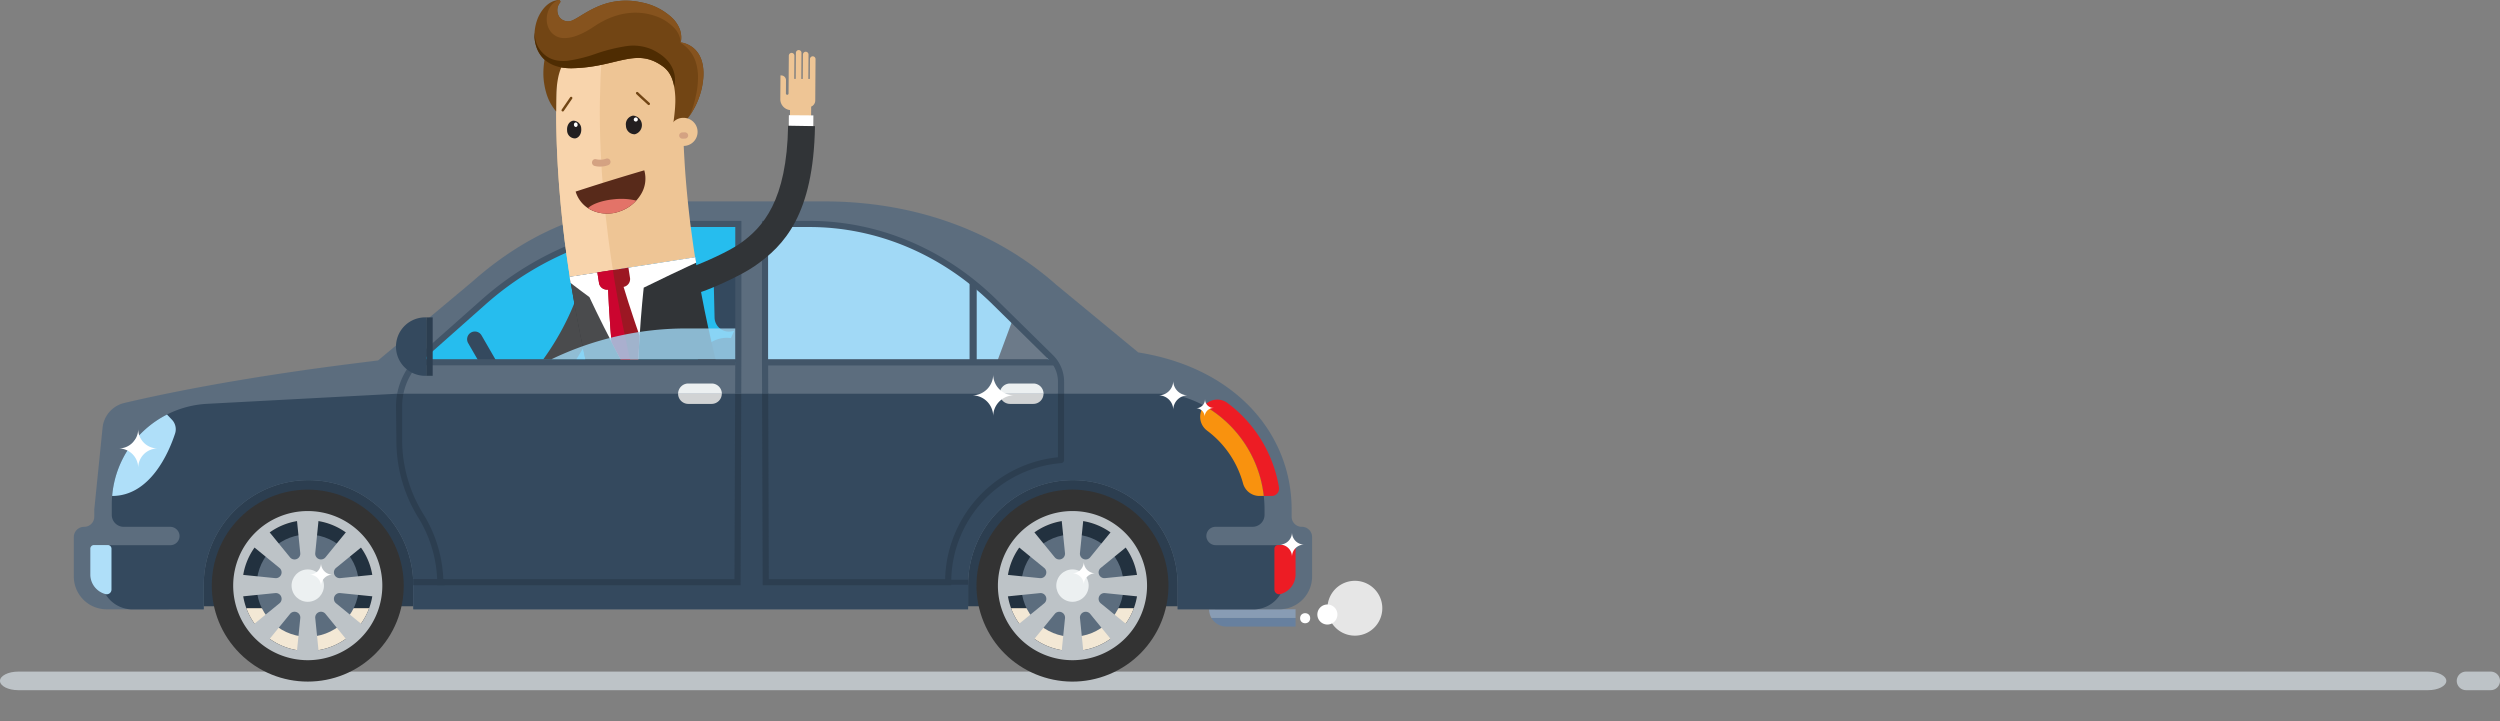 <svg xmlns="http://www.w3.org/2000/svg" width="857.481" height="247.418" viewBox="0 0 857.481 247.418">
  <rect x="0" y="0" width="857.481" height="247.418" fill="#808080" stroke="none"/>
  <g id="car_man" data-name="car &amp; man" transform="translate(-42.991 -157.297)">
    <g id="shadow" transform="translate(42.991 387.653)">
      <path id="Path_17" data-name="Path 17" d="M734.9,508.316h-8.466a3.192,3.192,0,0,0-3.183,3.183h0a3.192,3.192,0,0,0,3.183,3.183H734.9a3.192,3.192,0,0,0,3.183-3.183h0A3.192,3.192,0,0,0,734.9,508.316Z" transform="translate(119.397 -508.316)" fill="#bdc3c7"/>
      <path id="Path_18" data-name="Path 18" d="M72.5,508.316H899.082c3.436,0,6.246,1.432,6.246,3.183s-2.81,3.183-6.246,3.183H72.5c-3.436,0-6.246-1.432-6.246-3.183S69.069,508.316,72.5,508.316Z" transform="translate(-66.259 -508.316)" fill="#bdc3c7"/>
    </g>
    <g id="Group_39" data-name="Group 39" transform="translate(68.307 157.297)">
      <g id="car" transform="translate(0 69.08)">
        <g id="car-2" data-name="car">
          <path id="Rectangle_1" data-name="Rectangle 1" d="M0,0H79.15a0,0,0,0,1,0,0V7.445A39.575,39.575,0,0,1,39.575,47.02h0A39.575,39.575,0,0,1,0,7.445V0A0,0,0,0,1,0,0Z" transform="translate(382.109 138.861) rotate(-180)" fill="#2c3e50"/>
          <g id="Group_6" data-name="Group 6" transform="translate(299.522 88.769)">
            <circle id="Ellipse_1" data-name="Ellipse 1" cx="32.92" cy="32.92" r="32.92" transform="translate(0 25.196) rotate(-22.5)" fill="#333"/>
            <path id="Path_19" data-name="Path 19" d="M554.951,451.617a22.439,22.439,0,1,1,43.5,7.75H556.326A22.386,22.386,0,0,1,554.951,451.617Z" transform="translate(-534.378 -408.605)" fill="#22313f"/>
            <path id="Path_20" data-name="Path 20" d="M599.175,475.18a22.448,22.448,0,0,1-42.129,0Z" transform="translate(-535.098 -424.418)" fill="#f3e8d5"/>
            <circle id="Ellipse_2" data-name="Ellipse 2" cx="17.547" cy="17.547" r="17.547" transform="translate(18.197 43.012) rotate(-45)" fill="#5c6d7e"/>
            <g id="Group_5" data-name="Group 5" transform="translate(17.437 17.437)">
              <g id="Group_4" data-name="Group 4" transform="translate(1.067 1.067)">
                <path id="Path_21" data-name="Path 21" d="M551.8,452.285v-3.5a1.959,1.959,0,0,1,2.156-1.949l11.22,1.135a1.981,1.981,0,0,0,1.447-3.493l-8.737-7.131a1.959,1.959,0,0,1-.147-2.9l2.477-2.477a1.959,1.959,0,0,1,2.9.147l7.131,8.737a1.981,1.981,0,0,0,3.493-1.447l-1.136-11.22a1.96,1.96,0,0,1,1.949-2.156h3.5a1.959,1.959,0,0,1,1.949,2.156l-1.135,11.22a1.981,1.981,0,0,0,3.493,1.447l7.13-8.737a1.959,1.959,0,0,1,2.9-.147l2.477,2.477a1.959,1.959,0,0,1-.146,2.9l-8.737,7.131a1.981,1.981,0,0,0,1.447,3.493l11.22-1.135a1.959,1.959,0,0,1,2.156,1.948v3.5a1.96,1.96,0,0,1-2.156,1.95l-11.22-1.136a1.981,1.981,0,0,0-1.447,3.493l8.737,7.131a1.959,1.959,0,0,1,.146,2.9L592.4,469.1a1.959,1.959,0,0,1-2.9-.147l-7.13-8.737a1.981,1.981,0,0,0-3.493,1.447l1.135,11.22a1.959,1.959,0,0,1-1.949,2.156h-3.5a1.959,1.959,0,0,1-1.949-2.156l1.136-11.22a1.981,1.981,0,0,0-3.493-1.447l-7.131,8.737a1.959,1.959,0,0,1-2.9.147l-2.477-2.477a1.959,1.959,0,0,1,.147-2.9l8.737-7.131a1.981,1.981,0,0,0-1.447-3.493l-11.22,1.136A1.959,1.959,0,0,1,551.8,452.285Z" transform="translate(-551.798 -426.025)" fill="#bdc3c7"/>
                <circle id="Ellipse_3" data-name="Ellipse 3" cx="5.552" cy="5.552" r="5.552" transform="translate(17.255 27.513) rotate(-67.5)" fill="#ecf0f1"/>
              </g>
              <path id="Path_22" data-name="Path 22" d="M550.172,449.974A25.576,25.576,0,1,0,575.747,424.4,25.575,25.575,0,0,0,550.172,449.974Zm3.136,0a22.439,22.439,0,1,1,22.439,22.44A22.439,22.439,0,0,1,553.308,449.974Z" transform="translate(-550.172 -424.399)" fill="#bdc3c7"/>
            </g>
          </g>
          <path id="Rectangle_2" data-name="Rectangle 2" d="M0,0H79.15a0,0,0,0,1,0,0V7.445A39.575,39.575,0,0,1,39.575,47.02h0A39.575,39.575,0,0,1,0,7.445V0A0,0,0,0,1,0,0Z" transform="translate(119.818 138.861) rotate(-180)" fill="#2c3e50"/>
          <g id="Group_21" data-name="Group 21">
            <g id="Group_20" data-name="Group 20">
              <g id="Group_7" data-name="Group 7" transform="translate(389.398 139.903)">
                <path id="Path_23" data-name="Path 23" d="M690.638,483.234H666.907a5.925,5.925,0,0,1-5.132-2.966h28.862Z" transform="translate(-660.975 -477.302)" fill="#67809f"/>
                <path id="Path_24" data-name="Path 24" d="M690.218,475.748v2.966H661.356a5.894,5.894,0,0,1-.8-2.966Z" transform="translate(-660.556 -475.748)" fill="#889cb4"/>
              </g>
              <path id="Path_25" data-name="Path 25" d="M488.336,374.174a3.466,3.466,0,0,1-3.443-3.512v-2.479c0-25.219-18.475-48.368-52.6-53.825l-28.1-23.178c-21.931-19.443-50.224-28.618-79.532-28.618H278.291c-29.465,0-53.293,8.793-74.441,27.542l-32.291,27-8.829,1.114c-25.14,3.172-53.562,7.673-78.226,13.481h0a9.733,9.733,0,0,0-7.451,8.49l-2.844,28v2.479a3.466,3.466,0,0,1-3.444,3.512,3.51,3.51,0,0,0-3.577,3.51v13.527a11.254,11.254,0,0,0,11.255,11.255h33.309V394.1a35.934,35.934,0,0,1,35.934-35.934h0A35.934,35.934,0,0,1,183.619,394.1v8.364h190.3V394.1a35.934,35.934,0,0,1,35.934-35.934h0A35.934,35.934,0,0,1,445.785,394.1v8.364h34.874a11.255,11.255,0,0,0,11.255-11.255V377.684A3.51,3.51,0,0,0,488.336,374.174Z" transform="translate(-67.188 -262.562)" fill="#5c6d7e"/>
              <path id="Path_26" data-name="Path 26" d="M485.858,415.021H463.795a3.241,3.241,0,0,1-3.27-2.84,3.15,3.15,0,0,1,3.135-3.458H476.38a4.1,4.1,0,0,0,4.087-4.087v-1.9c0-20.528-15.4-37.58-33.344-39.664H182.952l-65.7,3.494a34.549,34.549,0,0,0-32.175,34.46v3.612a4.093,4.093,0,0,0,4.082,4.087h15.884a3.241,3.241,0,0,1,3.27,2.84,3.15,3.15,0,0,1-3.134,3.459h-22.2a12.926,12.926,0,0,1-1.629.993v10.154a10.89,10.89,0,0,0,10.912,10.89l24.358-.043v-8.364a35.934,35.934,0,0,1,35.934-35.934h0a35.934,35.934,0,0,1,35.934,35.934v8.364h190.3v-8.364a35.934,35.934,0,0,1,35.934-35.934h0a35.934,35.934,0,0,1,35.934,35.934v8.364l25.923.043a10.89,10.89,0,0,0,10.913-10.89V416.014A12.881,12.881,0,0,1,485.858,415.021Z" transform="translate(-72.056 -297.111)" fill="#34495e"/>
              <path id="Path_27" data-name="Path 27" d="M269.111,301.189l-21.5,19.062a22.328,22.328,0,0,0-1.642,1.617h110.49l.013-3.831V274.426h-16.83A106.222,106.222,0,0,0,269.111,301.189Z" transform="translate(-128.643 -266.64)" fill="#26bdee"/>
              <path id="Path_28" data-name="Path 28" d="M81.772,442.171H77.125a1.252,1.252,0,0,0-1.305,1.192v9.092a6.97,6.97,0,0,0,5.081,6.5,1.627,1.627,0,0,0,2.175-1.421V443.363A1.252,1.252,0,0,0,81.772,442.171Z" transform="translate(-70.155 -324.302)" fill="#afdff9"/>
              <g id="Group_8" data-name="Group 8" transform="translate(134.877 21.148)">
                <path id="Path_29" data-name="Path 29" d="M406.617,295.966a4.878,4.878,0,0,0-4.056-1.1h0a4.9,4.9,0,0,0-4.016,4.938l.326,13.708a4.9,4.9,0,0,0,5.787,4.706l.911-.167-1.074,2.471a10.246,10.246,0,0,0-10.777,6.03l-.982,2.261h13.881Z" transform="translate(-313.971 -294.788)" fill="#34495e"/>
                <path id="Path_30" data-name="Path 30" d="M277.662,331.824a2.653,2.653,0,0,0-4.594,2.653l3.819,6.615h6.125Z" transform="translate(-272.714 -307.064)" fill="#34495e"/>
              </g>
              <g id="Group_9" data-name="Group 9" transform="translate(207.272 62.46)">
                <path id="Path_31" data-name="Path 31" d="M394.525,366.567h-8a3.5,3.5,0,0,1-3.5-3.5h14.991A3.5,3.5,0,0,1,394.525,366.567Z" transform="translate(-383.031 -359.571)" fill="#d1d3d4"/>
                <path id="Path_32" data-name="Path 32" d="M398.022,361.237H383.031a3.5,3.5,0,0,1,3.5-3.5h8a3.5,3.5,0,0,1,3.5,3.5Z" transform="translate(-383.031 -357.739)" fill="#ecf0f1"/>
              </g>
              <g id="Group_10" data-name="Group 10" transform="translate(317.613 62.46)">
                <path id="Path_33" data-name="Path 33" d="M562.664,366.567h-8a3.5,3.5,0,0,1-3.5-3.5h14.991A3.5,3.5,0,0,1,562.664,366.567Z" transform="translate(-551.17 -359.571)" fill="#d1d3d4"/>
                <path id="Path_34" data-name="Path 34" d="M566.161,361.237H551.17a3.5,3.5,0,0,1,3.5-3.5h8a3.5,3.5,0,0,1,3.5,3.5Z" transform="translate(-551.17 -357.739)" fill="#ecf0f1"/>
              </g>
              <path id="Path_35" data-name="Path 35" d="M732.5,479.646a9.406,9.406,0,1,1,8.7-10.066A9.406,9.406,0,0,1,732.5,479.646Z" transform="translate(-292.42 -330.726)" fill="#fff" opacity="0.8"/>
              <path id="Path_36" data-name="Path 36" d="M720.821,480.107a3.439,3.439,0,1,1,3.179-3.68A3.439,3.439,0,0,1,720.821,480.107Z" transform="translate(-290.606 -334.982)" fill="#fff"/>
              <circle id="Ellipse_4" data-name="Ellipse 4" cx="1.731" cy="1.731" r="1.731" transform="translate(420.608 141.233)" fill="#fff"/>
              <g id="Group_11" data-name="Group 11" transform="translate(386.331 67.975)">
                <path id="Path_37" data-name="Path 37" d="M678.424,399.2h2.739a2.524,2.524,0,0,0,2.479-2.954,45.269,45.269,0,0,0-17.7-28.958,5.83,5.83,0,0,0-7.938.964A40.83,40.83,0,0,1,678.424,399.2Z" transform="translate(-656.613 -366.143)" fill="#ed1c24"/>
                <path id="Path_38" data-name="Path 38" d="M658.228,377.872A33.559,33.559,0,0,1,670.6,396.036a5.843,5.843,0,0,0,5.662,4.268h1.436a40.83,40.83,0,0,0-20.418-30.949,5.9,5.9,0,0,0,.952,8.517Z" transform="translate(-655.883 -367.247)" fill="#f9920e"/>
              </g>
              <path id="Path_39" data-name="Path 39" d="M507.169,301.109l19.376,19.062a21.423,21.423,0,0,1,1.479,1.617H428.46l-.013-3.831V274.346h15.166C467.056,274.346,489.628,283.85,507.169,301.109Z" transform="translate(-191.371 -266.613)" fill="#a1d9f6"/>
              <path id="Path_40" data-name="Path 40" d="M555.042,324.443l11.723,11.534.345,1.879a4.869,4.869,0,0,1,.062,1.154H549.636Z" transform="translate(-233.029 -283.834)" fill="#6c7a89"/>
              <g id="Group_12" data-name="Group 12" transform="translate(307.241 27.969)">
                <rect id="Rectangle_3" data-name="Rectangle 3" width="2.446" height="27.206" fill="#425568"/>
              </g>
              <path id="Path_41" data-name="Path 41" d="M696,442.171h4.646a1.252,1.252,0,0,1,1.3,1.192v9.092a6.97,6.97,0,0,1-5.081,6.5,1.627,1.627,0,0,1-2.175-1.421V443.363A1.253,1.253,0,0,1,696,442.171Z" transform="translate(-282.895 -324.302)" fill="#ed1c24"/>
              <g id="Group_16" data-name="Group 16" transform="translate(110.509 6.677)">
                <g id="Group_13" data-name="Group 13" transform="translate(0 0.003)">
                  <path id="Path_42" data-name="Path 42" d="M352.156,317.4V274.848H336.38a105.173,105.173,0,0,0-69.832,26.5l-21.5,19.062a21.261,21.261,0,0,0-6.73,11.711h-2.143a23.368,23.368,0,0,1,7.475-13.288l21.5-19.062a107.274,107.274,0,0,1,71.229-27.028h17.883v44.664l-.051,14.714H352.1Z" transform="translate(-235.786 -272.741)" fill="#425568"/>
                  <path id="Path_43" data-name="Path 43" d="M238.113,363.222a21.231,21.231,0,0,0-.423,4.19v11.831a48.494,48.494,0,0,0,7.385,25.357,45.8,45.8,0,0,1,6.734,22.121h99.869l.223-63.5h2.107l-.23,65.606H249.757l-.021-1.032a43.744,43.744,0,0,0-6.438-22.064,49.845,49.845,0,0,1-7.57-25.463l-.145-12.857a23.323,23.323,0,0,1,.387-4.19Z" transform="translate(-235.583 -303.844)" fill="#2c3e50"/>
                  <rect id="Rectangle_4" data-name="Rectangle 4" width="10.793" height="2.124" transform="translate(5.91 122.86)" fill="#2c3e50"/>
                </g>
                <g id="Group_14" data-name="Group 14" transform="translate(6.92 47.444)">
                  <rect id="Rectangle_5" data-name="Rectangle 5" width="109.579" height="2.107" fill="#425568"/>
                </g>
                <g id="Group_15" data-name="Group 15" transform="translate(125.512)">
                  <path id="Path_44" data-name="Path 44" d="M429.02,362.744l.2,63.81H489.7a43.088,43.088,0,0,1,38.687-41.8V362.744H530.5v22.975a1.06,1.06,0,0,1-.973,1.051A40.976,40.976,0,0,0,491.8,427.61v1.055H427.117l-.208-65.921Z" transform="translate(-426.864 -303.677)" fill="#2c3e50"/>
                  <path id="Path_45" data-name="Path 45" d="M428.951,317.4,429,332.058h-2.111l-.046-14.651v-44.67h16.221c23.721,0,46.555,9.612,64.3,27.066l19.428,19.113a12.825,12.825,0,0,1,3.693,9.092v4.017h-2.11v-4.017a10.716,10.716,0,0,0-3.076-7.6l-19.413-19.1c-17.343-17.063-39.653-26.461-62.816-26.461H428.951Z" transform="translate(-426.84 -272.737)" fill="#425568"/>
                </g>
              </g>
              <g id="Group_19" data-name="Group 19" transform="translate(33.687 85.225)">
                <circle id="Ellipse_5" data-name="Ellipse 5" cx="32.92" cy="32.92" r="32.92" transform="translate(0 46.556) rotate(-45)" fill="#333"/>
                <path id="Path_46" data-name="Path 46" d="M155.27,451.617a22.44,22.44,0,1,1,43.5,7.75H156.645A22.386,22.386,0,0,1,155.27,451.617Z" transform="translate(-131.153 -405.061)" fill="#22313f"/>
                <path id="Path_47" data-name="Path 47" d="M199.494,475.18a22.448,22.448,0,0,1-42.129,0Z" transform="translate(-131.873 -420.874)" fill="#f3e8d5"/>
                <circle id="Ellipse_6" data-name="Ellipse 6" cx="17.547" cy="17.547" r="17.547" transform="translate(25.447 59.603) rotate(-76.717)" fill="#5c6d7e"/>
                <g id="Group_18" data-name="Group 18" transform="translate(20.98 20.981)">
                  <g id="Group_17" data-name="Group 17" transform="translate(1.068 1.067)">
                    <path id="Path_48" data-name="Path 48" d="M152.117,452.285v-3.5a1.959,1.959,0,0,1,2.156-1.949l11.22,1.135a1.981,1.981,0,0,0,1.447-3.493l-8.737-7.131a1.958,1.958,0,0,1-.147-2.9l2.477-2.477a1.959,1.959,0,0,1,2.9.147l7.131,8.737a1.981,1.981,0,0,0,3.493-1.447l-1.136-11.22a1.96,1.96,0,0,1,1.949-2.156h3.5a1.959,1.959,0,0,1,1.949,2.156L179.19,439.4a1.981,1.981,0,0,0,3.494,1.447l7.13-8.737a1.959,1.959,0,0,1,2.9-.147l2.477,2.477a1.959,1.959,0,0,1-.146,2.9l-8.737,7.131a1.981,1.981,0,0,0,1.447,3.493l11.22-1.135a1.958,1.958,0,0,1,2.156,1.948v3.5a1.959,1.959,0,0,1-2.156,1.95l-11.22-1.136a1.981,1.981,0,0,0-1.447,3.493l8.737,7.131a1.959,1.959,0,0,1,.146,2.9l-2.477,2.477a1.959,1.959,0,0,1-2.9-.147l-7.13-8.737a1.981,1.981,0,0,0-3.494,1.447l1.136,11.22a1.959,1.959,0,0,1-1.949,2.156h-3.5a1.959,1.959,0,0,1-1.949-2.156l1.136-11.22a1.981,1.981,0,0,0-3.493-1.447l-7.131,8.737a1.959,1.959,0,0,1-2.9.147l-2.477-2.477a1.958,1.958,0,0,1,.147-2.9l8.737-7.131a1.981,1.981,0,0,0-1.447-3.493l-11.22,1.136A1.959,1.959,0,0,1,152.117,452.285Z" transform="translate(-152.117 -426.025)" fill="#bdc3c7"/>
                    <circle id="Ellipse_7" data-name="Ellipse 7" cx="5.552" cy="5.552" r="5.552" transform="translate(17.83 20.381) rotate(-13.283)" fill="#ecf0f1"/>
                  </g>
                  <path id="Path_49" data-name="Path 49" d="M150.49,449.974A25.576,25.576,0,1,0,176.066,424.4,25.576,25.576,0,0,0,150.49,449.974Zm3.137,0a22.439,22.439,0,1,1,22.439,22.44A22.439,22.439,0,0,1,153.627,449.974Z" transform="translate(-150.49 -424.399)" fill="#bdc3c7"/>
                </g>
              </g>
            </g>
          </g>
          <path id="Path_50" data-name="Path 50" d="M428.377,347.171H528.542l-1.258-2.146H428.377Z" transform="translate(-191.347 -290.908)" fill="#425568"/>
          <path id="Path_51" data-name="Path 51" d="M87.224,401.884a34.553,34.553,0,0,1,18.813-27.931l1.692,1.774a4.734,4.734,0,0,1,1.08,4.747C106.722,386.818,100.382,401.879,87.224,401.884Z" transform="translate(-74.075 -300.853)" fill="#afdff9"/>
          <path id="Path_52" data-name="Path 52" d="M531.524,460.269H525.5V462h5.959Z" transform="translate(-224.734 -330.524)" fill="#2c3e50"/>
          <path id="Path_53" data-name="Path 53" d="M251.4,343.221h2.207V323.18H251.4v20.041Z" transform="translate(-130.511 -283.399)" fill="#2c3e50"/>
          <path id="Path_54" data-name="Path 54" d="M245.958,323.18a10.027,10.027,0,1,0,0,20.041V323.18Z" transform="translate(-125.068 -283.399)" fill="#34495e"/>
        </g>
        <g id="Group_23" data-name="Group 23" transform="translate(15.406 59.333)">
          <g id="Group_22" data-name="Group 22">
            <path id="Path_55" data-name="Path 55" d="M536.753,360.163h0a7.189,7.189,0,0,1,7.189,7.189h0a7.189,7.189,0,0,1,7.188-7.189h0a7.188,7.188,0,0,1-7.188-7.189h0A7.189,7.189,0,0,1,536.753,360.163Z" transform="translate(-244.007 -352.974)" fill="#fff"/>
            <path id="Path_56" data-name="Path 56" d="M589.018,454.852h0a3.968,3.968,0,0,1,3.968,3.968h0a3.969,3.969,0,0,1,3.969-3.968h0a3.969,3.969,0,0,1-3.969-3.969h0A3.969,3.969,0,0,1,589.018,454.852Z" transform="translate(-261.973 -386.63)" fill="#fff"/>
            <path id="Path_57" data-name="Path 57" d="M190.346,455.556h0a3.968,3.968,0,0,1,3.968,3.968h0a3.969,3.969,0,0,1,3.969-3.968h0a3.969,3.969,0,0,1-3.969-3.969h0A3.969,3.969,0,0,1,190.346,455.556Z" transform="translate(-124.93 -386.872)" fill="#fff"/>
            <path id="Path_58" data-name="Path 58" d="M697.5,439.731h0a4.186,4.186,0,0,1,4.185,4.186h0a4.186,4.186,0,0,1,4.186-4.186h0a4.185,4.185,0,0,1-4.186-4.185h0A4.185,4.185,0,0,1,697.5,439.731Z" transform="translate(-299.265 -381.358)" fill="#fff"/>
            <path id="Path_59" data-name="Path 59" d="M90.664,388.185h0a6.678,6.678,0,0,1,6.678,6.678h0a6.678,6.678,0,0,1,6.679-6.678h0a6.679,6.679,0,0,1-6.679-6.679h0A6.679,6.679,0,0,1,90.664,388.185Z" transform="translate(-90.664 -362.782)" fill="#fff"/>
            <path id="Path_60" data-name="Path 60" d="M653.741,369.074h0a2.968,2.968,0,0,1,2.951,2.986h0a3.064,3.064,0,0,1,3.082-3.073v-.026a2.942,2.942,0,0,1-2.952-2.934H656.8A3.065,3.065,0,0,1,653.741,369.074Z" transform="translate(-284.222 -357.461)" fill="#fff"/>
            <path id="Path_61" data-name="Path 61" d="M634.184,361.3h0a5.009,5.009,0,0,1,5.009,5.009h0A5.009,5.009,0,0,1,644.2,361.3h0a5.009,5.009,0,0,1-5.009-5.009h0A5.009,5.009,0,0,1,634.184,361.3Z" transform="translate(-277.499 -354.116)" fill="#fff"/>
          </g>
        </g>
      </g>
      <g id="man" transform="translate(157.991)">
        <g id="Group_26" data-name="Group 26" transform="translate(3.022 96.716)">
          <g id="Group_25" data-name="Group 25">
            <g id="Group_24" data-name="Group 24">
              <path id="Path_62" data-name="Path 62" d="M331.056,317.539a65.616,65.616,0,0,0,3.684-10.893l-9.142-1.962,4.571.981-4.569-.992c-.039.182-2.845,12.393-13.059,26.54h11.348A96.71,96.71,0,0,0,331.056,317.539Z" transform="translate(-312.54 -304.673)" fill="#4a4b4d"/>
            </g>
          </g>
        </g>
        <g id="Group_38" data-name="Group 38">
          <g id="Group_37" data-name="Group 37">
            <path id="Path_63" data-name="Path 63" d="M320.18,179.686c.319-4.085,3.682-7.137,7.214-6.675l30.276,3.68a6.457,6.457,0,0,1,5.844,6.677s-.4,4.069-.592,10.329c-.215,6.249-.156,14.694.343,23.194.473,8.5,1.368,17.029,2.165,23.42.445,3.195.788,5.858,1.071,7.72l.457,2.925-42.97,6.707s-.184-1.182-.506-3.25-.7-5.046-1.193-8.607c-.893-7.15-1.9-16.732-2.443-26.45-.569-9.71-.647-19.565-.39-27.064C319.683,184.8,320.18,179.686,320.18,179.686Z" transform="translate(-311.847 -162.683)" fill="#eec595"/>
            <path id="Path_64" data-name="Path 64" d="M327.393,173.011l8.4,1.021q-.2,1.719-.411,3.537-.159,1.809-.327,3.7-.083.946-.167,1.912-.058.961-.118,1.939-.117,1.956-.237,3.971c-.206,5.352-.354,10.967-.228,16.538.062,5.581.354,11.123.674,16.386.207,2.623.408,5.178.6,7.632.241,2.445.472,4.789.689,7,.329,2.771.632,5.329.9,7.608.31,2.271.583,4.262.808,5.909s.442,2.941.573,3.829.213,1.363.213,1.363l-14.779,2.307s-.184-1.182-.506-3.25-.7-5.046-1.193-8.607c-.893-7.15-1.9-16.732-2.443-26.45-.569-9.71-.647-19.565-.39-27.064.228-7.488.725-12.6.725-12.6C320.5,175.6,323.862,172.549,327.393,173.011Z" transform="translate(-311.847 -162.683)" fill="#f8d4ac"/>
            <path id="Path_65" data-name="Path 65" d="M374.991,320.718c-.863-3.588-1.572-7.2-2.307-10.581-.643-3.391-1.3-6.548-1.763-9.268-.979-5.432-1.517-9.063-1.517-9.063l-42.97,6.707c.013.073,2.04,12.761,5.337,28.277h44.649C375.93,324.8,375.448,322.761,374.991,320.718Z" transform="translate(-314.294 -203.534)" fill="#313437"/>
            <path id="Path_66" data-name="Path 66" d="M342.967,308.9c-.537-3.113-1.013-5.7-1.3-7.522s-.447-2.863-.447-2.863l-14.76,2.3s.168,1.078.463,2.965.786,4.561,1.342,7.781c.91,4.93,2.107,11.112,3.527,17.534H347.11C345.411,321.74,344,314.485,342.967,308.9Z" transform="translate(-314.304 -205.839)" fill="#4a4b4d"/>
            <g id="Group_27" data-name="Group 27" transform="translate(34.821 31.525)">
              <path id="Path_67" data-name="Path 67" d="M365.58,209.8a.423.423,0,0,0,.09-.689l-2-1.817c-.992-.9-1.951-1.828-1.961-1.837a.424.424,0,1,0-.589.61c.01.009.979.944,1.979,1.854l2,1.818A.422.422,0,0,0,365.58,209.8Z" transform="translate(-360.995 -205.336)" fill="#714514"/>
            </g>
            <g id="Group_28" data-name="Group 28" transform="translate(9.281 33.191)">
              <path id="Path_68" data-name="Path 68" d="M322.7,212.881a.417.417,0,0,0,.154-.136l2.886-4.208a.423.423,0,1,0-.7-.479l-2.886,4.208a.424.424,0,0,0,.545.616Z" transform="translate(-322.078 -207.874)" fill="#714514"/>
            </g>
            <path id="Path_69" data-name="Path 69" d="M349.93,325.868c.049-1.022.1-2.078.151-3.151.069-1.073.139-2.163.209-3.253.253-4.347.633-8.683.912-11.914.127-1.614.289-2.965.381-3.905s.154-1.477.154-1.477,4.476-2.208,8.964-4.346l6.192-2.917,2.827-1.307-.295-1.889-43.112,6.722.327,2.1,1,.777c.6.465,1.406,1.082,2.225,1.69l3.255,2.421.657,1.4c.424.887,1,2.161,1.752,3.666,1.484,3.019,3.446,7.024,5.52,10.959l1.525,2.936,1.286,2.379h6.026C349.9,326.461,349.916,326.169,349.93,325.868Z" transform="translate(-314.253 -203.501)" fill="#fff"/>
            <g id="Group_29" data-name="Group 29" transform="translate(11.187 39.651)">
              <path id="Path_70" data-name="Path 70" d="M355.759,221.182a2.966,2.966,0,0,0,3.036,2.936,3.252,3.252,0,0,0-.595-6.393A3,3,0,0,0,355.759,221.182Z" transform="translate(-335.556 -217.717)" fill="#231f20"/>
              <path id="Path_71" data-name="Path 71" d="M359.868,219.551a.7.7,0,1,0,.612-.86A.754.754,0,0,0,359.868,219.551Z" transform="translate(-336.973 -218.051)" fill="#fff"/>
              <path id="Path_72" data-name="Path 72" d="M325,223.673a2.736,2.736,0,0,0,2.72,2.783c1.339-.154,2.261-1.616,2.13-3.286a2.768,2.768,0,0,0-2.686-2.8C325.821,220.493,324.851,221.974,325,223.673Z" transform="translate(-324.982 -218.626)" fill="#231f20"/>
              <path id="Path_73" data-name="Path 73" d="M328.6,222.131a.706.706,0,0,0,.69.72.73.73,0,0,0,.557-.842.711.711,0,0,0-.69-.721A.729.729,0,0,0,328.6,222.131Z" transform="translate(-326.225 -218.944)" fill="#fff"/>
            </g>
            <path id="Path_74" data-name="Path 74" d="M313.113,184.547c1.156-5.636,4.555-6.646,6.853-5.684,2.32.965,3.562,3.79.624,6.209-1.437,1.2-2.351,3.606-2.866,5.929a33.811,33.811,0,0,0-.656,5.446c-.043,1.8-.055,4.64-.075,6.391a17.239,17.239,0,0,1-3.458-6.558,25.231,25.231,0,0,1-.9-5.3A26.929,26.929,0,0,1,313.113,184.547Z" transform="translate(-309.54 -164.6)" fill="#714514"/>
            <path id="Path_75" data-name="Path 75" d="M344.523,260.422a12.646,12.646,0,0,1-9.253-.285,10.34,10.34,0,0,1-5.8-6.534s5.877-1.923,11.762-3.741,11.778-3.552,11.778-3.552a10.29,10.29,0,0,1-1.2,8.336A13.557,13.557,0,0,1,344.523,260.422Z" transform="translate(-315.339 -187.895)" fill="#582a1a"/>
            <path id="Path_76" data-name="Path 76" d="M355,202.36a17.244,17.244,0,0,0,7.2-6.977,24.481,24.481,0,0,0,2.231-4.772,23.2,23.2,0,0,0,1.251-4.972,18.1,18.1,0,0,0,.161-4.746,12.175,12.175,0,0,0-1.074-4.136,8.729,8.729,0,0,0-2.5-3.161,9.3,9.3,0,0,0-4.137-1.761,8.382,8.382,0,0,0-.306-4.413,11.034,11.034,0,0,0-2.578-3.926,21.372,21.372,0,0,0-10.745-5.4,24.018,24.018,0,0,0-14.572,1.345c-3.918,1.621-6.762,3.837-8.75,4.753a3.74,3.74,0,0,1-4.585-.9,4.2,4.2,0,0,1,.177-5.175c.251-.347-.131-.838-.5-.816-2.4.154-4.478,1.691-5.994,4.005a14.208,14.208,0,0,0-1.023,1.86,14.547,14.547,0,0,0-.722,2.033,16.093,16.093,0,0,0-.586,4.385,11.371,11.371,0,0,0,3.147,7.866c2.106,2.065,5.287,3.334,9.749,3.254,7.964-.151,13.468-2.09,18.181-3.008,4.722-.94,8.52-.863,13.059,2.454a9.671,9.671,0,0,1,3.535,5.7,26.278,26.278,0,0,1,.606,7.315c-.043,1.219-.162,2.4-.284,3.485s-.249,2.088-.388,2.934C355.265,201.277,355,202.36,355,202.36Z" transform="translate(-307.935 -157.297)" fill="#724514"/>
            <path id="Path_77" data-name="Path 77" d="M378.532,223.55a4.817,4.817,0,1,0,4.746-4.661A4.689,4.689,0,0,0,378.532,223.55Z" transform="translate(-332.203 -178.469)" fill="#eec595"/>
            <g id="Group_31" data-name="Group 31" transform="translate(19.745 45.387)">
              <path id="Path_78" data-name="Path 78" d="M384.768,228.637l.808-.028a1.106,1.106,0,0,0,1.1-1.11h0a1.123,1.123,0,0,0-1.175-1.042l-.808.022a1.1,1.1,0,0,0-1.1,1.113A1.116,1.116,0,0,0,384.768,228.637Z" transform="translate(-353.688 -226.457)" fill="#d4a282"/>
              <g id="Group_30" data-name="Group 30" transform="translate(0 8.971)">
                <path id="Path_79" data-name="Path 79" d="M341.283,242.887a7.181,7.181,0,0,0,2.414-.516,1.18,1.18,0,0,0,.582-1.536,1.125,1.125,0,0,0-1.488-.614,6.165,6.165,0,0,1-3.311.175,1.11,1.11,0,0,0-1.408.78,1.2,1.2,0,0,0,.755,1.484A7.032,7.032,0,0,0,341.283,242.887Z" transform="translate(-338.023 -240.128)" fill="#d4a282"/>
              </g>
            </g>
            <path id="Path_80" data-name="Path 80" d="M352.073,186.024c-4.539-3.317-8.336-3.394-13.059-2.454-4.714.917-10.217,2.857-18.181,3.008-4.728.087-8.019-1.348-10.115-3.631a10.146,10.146,0,0,1-2.208-3.967,12.883,12.883,0,0,1-.543-4.588c.217,1.371-.015,4.268,3.126,7.257,2.33,2.162,5.154,2.651,8.2,2.369a49.789,49.789,0,0,0,9.755-2.428,58.887,58.887,0,0,1,10.147-2.552,16.139,16.139,0,0,1,9.308,1.213c5.012,2.469,6.772,5.555,7.4,8.119a9.965,9.965,0,0,1-.024,4.569h0a15.311,15.311,0,0,0-.513-2.038,11.522,11.522,0,0,0-.749-1.866A8.385,8.385,0,0,0,352.073,186.024Z" transform="translate(-307.936 -163.173)" fill="#4e2c02"/>
            <path id="Path_81" data-name="Path 81" d="M330.791,166.259c-4.157,2.817-7.519,4.051-10.089,4.09a5.79,5.79,0,0,1-5.36-2.763c-2.071-3.312-.816-8.871,3.126-10.289.374-.022.756.469.5.816a4.2,4.2,0,0,0-.177,5.175,3.74,3.74,0,0,0,4.585.9c1.988-.915,4.832-3.132,8.75-4.753a24.018,24.018,0,0,1,14.572-1.345,21.372,21.372,0,0,1,10.745,5.4,11.034,11.034,0,0,1,2.578,3.926,8.381,8.381,0,0,1,.306,4.413,8.691,8.691,0,0,1,5.774,3.464,9.747,9.747,0,0,1,1.437,2.935,15.389,15.389,0,0,1,.568,3.447,25.74,25.74,0,0,1-4.7,15.211,32.934,32.934,0,0,0,1.863-5.633c.257-1.1.519-2.238.68-3.412a32.455,32.455,0,0,0,.29-3.554,17.965,17.965,0,0,0-.244-3.512,14.245,14.245,0,0,0-.934-3.307A11.916,11.916,0,0,0,360.3,172a7.648,7.648,0,0,0-2.246-5.142,15.99,15.99,0,0,0-6.259-4C346.51,160.95,339.009,160.778,330.791,166.259Z" transform="translate(-310.142 -157.297)" fill="#86531e"/>
            <g id="Group_32" data-name="Group 32" transform="translate(21.589 91.785)">
              <path id="Path_82" data-name="Path 82" d="M355.331,320.568s-1.479-4.15-2.832-8.355c-.346-1.05-.692-2.1-1.015-3.084l-.839-2.706c-.49-1.587-.818-2.645-.818-2.645a2.724,2.724,0,0,0,2.187-3.163l-.539-3.456-10.642,1.659.553,3.546a2.755,2.755,0,0,0,3.133,2.323l.134,2.8c.041.841.089,1.823.141,2.875.069,1.049.143,2.169.217,3.289.266,4.488.671,8.966.671,8.966s1.423,2.781,3.166,6.013h6.045C355.091,324.718,355.331,320.568,355.331,320.568Z" transform="translate(-340.833 -297.159)" fill="#9c1723"/>
              <path id="Path_83" data-name="Path 83" d="M351.454,326.446c-.51-2.389-1.054-4.938-1.6-7.486-1.035-5.11-2-10.235-2.65-14.1-.347-1.925-.61-3.536-.777-4.667s-.277-1.774-.277-1.774l-5.32.83.553,3.546a2.755,2.755,0,0,0,3.133,2.323l.134,2.8c.041.841.089,1.823.141,2.875.069,1.049.143,2.169.217,3.289.266,4.488.671,8.966.671,8.966s1.5,3.107,3.166,6.013h3.211C351.863,328.217,351.662,327.348,351.454,326.446Z" transform="translate(-340.833 -297.593)" fill="#cb052f"/>
            </g>
            <path id="Path_84" data-name="Path 84" d="M335.939,264.419c1.519-1.46,4.934-2.672,8.988-3.05a21.914,21.914,0,0,1,7.565.469,13.89,13.89,0,0,1-5.745,3.719A12.351,12.351,0,0,1,335.939,264.419Z" transform="translate(-317.562 -193.03)" fill="#e37368"/>
            <g id="Group_36" data-name="Group 36" transform="translate(53.55 17.175)">
              <g id="Group_34" data-name="Group 34" transform="translate(30.771)">
                <path id="Path_85" data-name="Path 85" d="M436.766,192.165a1.641,1.641,0,0,1,1.624,1.648l-.033,4.538a.454.454,0,0,0,.45.457h0a.453.453,0,0,0,.457-.45l.093-12.94a.984.984,0,0,1,.837-.981.962.962,0,0,1,1.081.959l-.057,7.952.5,0,.064-8.894a.983.983,0,0,1,.837-.98.96.96,0,0,1,1.081.958l-.064,8.93.5,0,.059-8.335a.984.984,0,0,1,.838-.98.961.961,0,0,1,1.081.958l-.06,8.371.5,0,.048-6.783a.985.985,0,0,1,.838-.981.961.961,0,0,1,1.081.959l-.1,14.217a2.268,2.268,0,0,1-1.4,2.072l-.036,5-7.246-.052.027-3.76a3.765,3.765,0,0,1-3.331-3.755l.058-8.145Z" transform="translate(-436.425 -183.468)" fill="#eec595"/>
                <g id="Group_33" data-name="Group 33" transform="translate(2.918 22.346)">
                  <rect id="Rectangle_6" data-name="Rectangle 6" width="8.411" height="3.777" transform="translate(8.411 3.837) rotate(-179.591)" fill="#fff"/>
                </g>
              </g>
              <g id="Group_35" data-name="Group 35" transform="translate(0 25.942)">
                <path id="Path_86" data-name="Path 86" d="M411.694,271.03c9.863-6.9,20.009-17.421,20.517-47.877L422.989,223c-.429,25.758-8.6,34.861-16.53,40.441-3.9,2.747-12.754,6.657-15.717,7.662-.432.146-.835.283-1.207.413l3.054,8.7c.343-.12.717-.246,1.116-.382C396.9,278.755,406.7,274.523,411.694,271.03Z" transform="translate(-389.535 -222.999)" fill="#313437"/>
              </g>
            </g>
          </g>
        </g>
      </g>
      <path id="Path_87" data-name="Path 87" d="M379.892,339.509V328.964h-16.83a106.242,106.242,0,0,0-46.169,10.545Z" transform="translate(-153.024 -216.307)" fill="#a1d9f6" opacity="0.8"/>
    </g>
  </g>
</svg>
